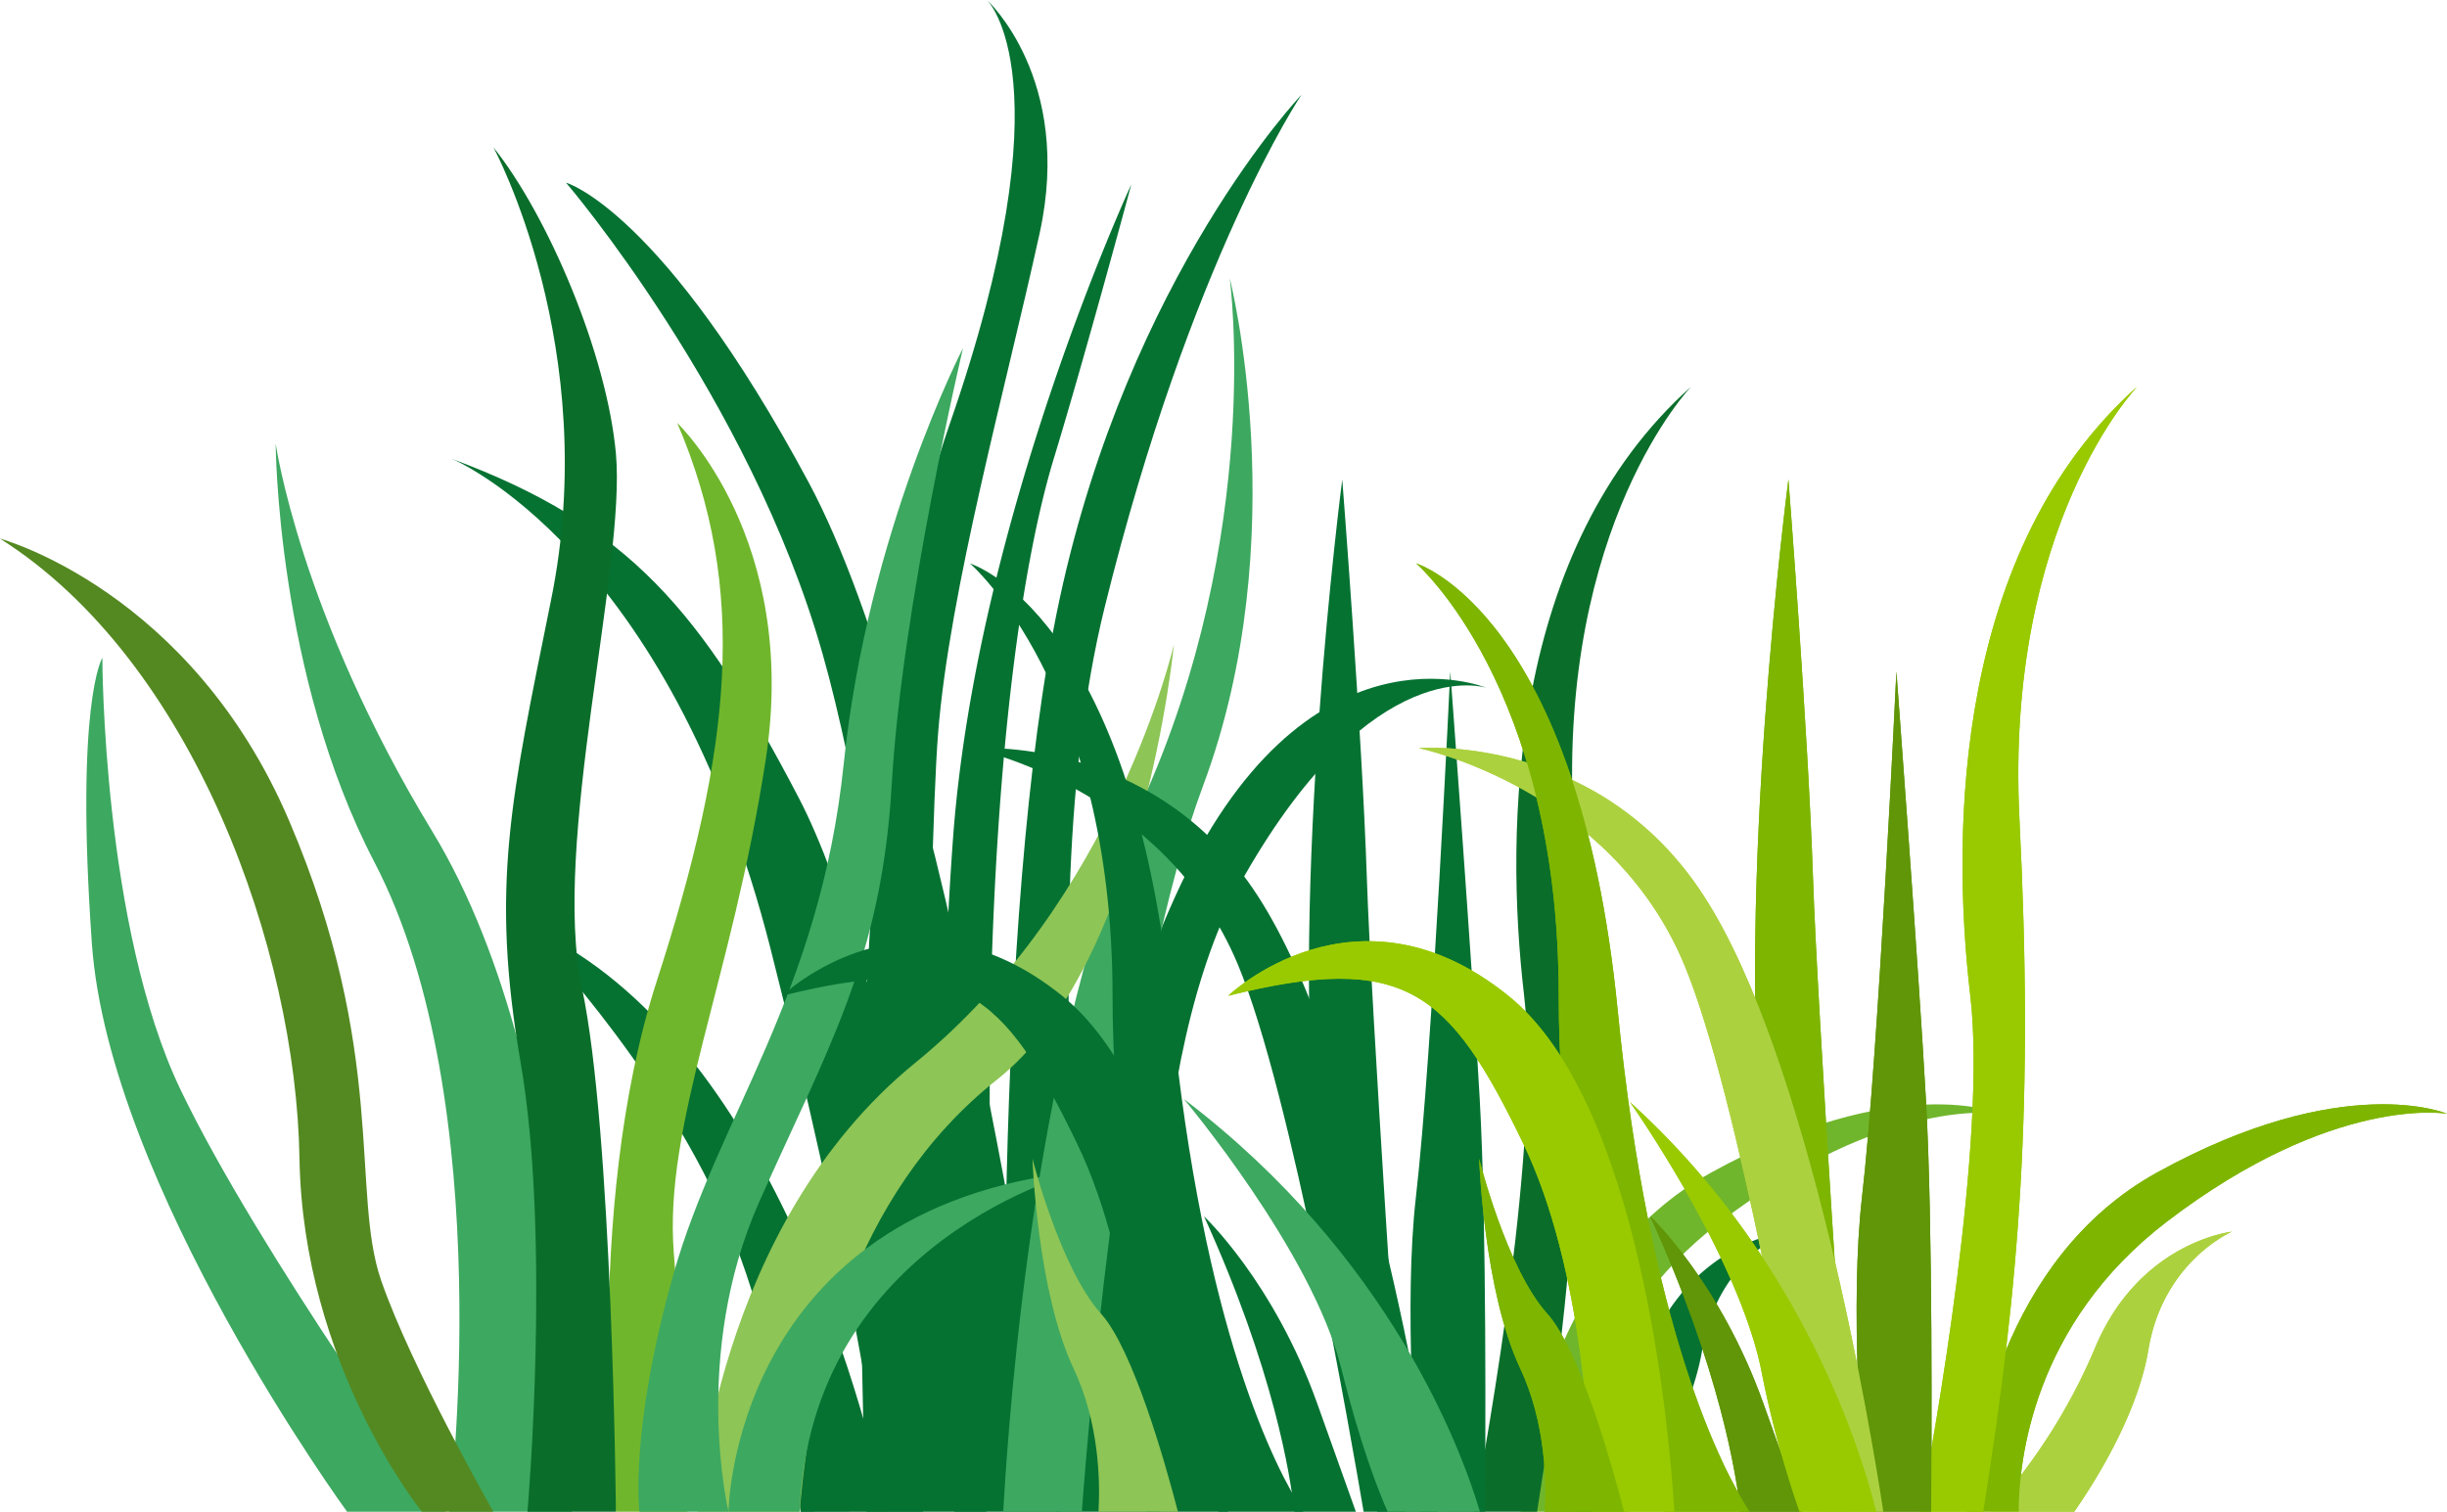 <svg xmlns="http://www.w3.org/2000/svg" viewBox="0 0 466.9 288.53"><defs><style>.cls-1{fill:#057232;}.cls-2{fill:#3da860;}.cls-3{fill:#8dc556;}.cls-4{fill:#70b62c;}.cls-5{fill:#548921;}.cls-6{fill:#0a6e2a;}.cls-7{fill:#acd13f;}.cls-8{fill:#7eb500;}.cls-9{fill:#99ca00;}.cls-10{fill:#609607;}.cls-11{fill:#7db500;}</style></defs><title>grassgreen</title><g id="Слой_2" data-name="Слой 2"><g id="Слой_1-2" data-name="Слой 1"><g id="Слой_2-2" data-name="Слой 2"><g id="Слой_6" data-name="Слой 6"><path class="cls-1" d="M182.1,288.5h20c-2.33-16.36-21.61-147.64-47.8-196.44C126.37,40,108,34.86,108,34.86s35,40.85,48.94,89.87C169.93,170.31,180.66,274.12,182.1,288.5Z"/><path class="cls-1" d="M215.86,35.19s-29.66,64-34.05,125.22c-4.18,58.31-1.65,124.53-1.65,124.53h12.08A860.51,860.51,0,0,1,189,192.06c1.1-48.85,6-84.62,12.08-104.58S215.86,35.19,215.86,35.19Z"/><path class="cls-1" d="M192,286.44h20.34s-18-104.06-1.56-170.57,37.56-97.8,37.56-97.8-32.86,34.43-46.16,96.24S192,286.44,192,286.44Z"/><path class="cls-1" d="M176.13,288.5c.11-16.77.88-123.41,2.86-148.52,2.15-27.28,12.92-66,19.38-95.47S188.32,0,188.32,0s15.79,15.07-7.18,81.12c-21.92,63-16.35,196-15.83,207.38Z"/><path class="cls-1" d="M224.16,171.24c-19.69,43.47-22.31,97.4-22.57,117.26h19.86c-1.58-22.17-4.08-86.15,16-121.36,24.61-43.07,46.14-35.89,46.14-35.89S248.77,116.89,224.16,171.24Z"/><path class="cls-2" d="M191.42,288.5h15c1.79-23.84,8.4-99.06,23.15-138.6,17.67-47.39,5.07-96.79,5.07-96.79s6.6,48.6-16.88,100.28C197.79,197.41,192.54,268.39,191.42,288.5Z"/><path class="cls-1" d="M168.88,288.5H188.2c-2.29-13-18.62-103.36-35.8-136.26-18.54-35.49-32.28-52.1-66.15-64.66,0,0,41.35,17,60.79,93.53C161.83,239.37,167.17,274.86,168.88,288.5Z"/><path class="cls-1" d="M169.24,288.5C164.6,267.14,146,196.34,100,176.5c0,0,25.58,26.35,38.12,55.42,8.38,19.42,12.7,43.05,14.64,56.61Z"/><path class="cls-3" d="M152.59,288.5H133.11s3.25-54.54,41.56-85.71S224,122.92,224,122.92s-5.84,61-33.76,83.11S154.54,263.82,152.59,288.5Z"/><path class="cls-4" d="M131.16,288.5H117.53s-6.49-57.14,7.79-101.29,17.53-74.67,3.9-106.49c0,0,23.38,22.08,16.88,64.28s-19.48,69.48-17.53,94.15S131.16,288.5,131.16,288.5Z"/><path class="cls-2" d="M85.71,288.5h23.38s2.6-81.81-26.62-129.86c-25.29-41.58-29.87-74-29.87-74s.17,44.06,18.83,79.87C95.45,210.58,85.71,288.5,85.71,288.5Z"/><path class="cls-2" d="M85.06,288.5H66.23s-45.45-62.33-48.7-108.44,2-54.54,2-54.54,0,51.3,14.93,82.46S85.06,288.5,85.06,288.5Z"/><path class="cls-2" d="M183.75,66.43S165.57,101.5,161,145.65s-24,67.53-32.47,97.4S122,288.5,122,288.5h17s-7.14-29.87,5.84-59.09,23.38-46.1,25.32-79.87S183.75,66.43,183.75,66.43Z"/><path class="cls-5" d="M94.15,288.5H80.51S57.79,260.58,57.14,221,37,126.17,0,102.79c0,0,36.36,9.74,55.19,53.89s11.69,70.78,17.53,87.66S94.15,288.5,94.15,288.5Z"/><path class="cls-6" d="M94.15,28.12s20.78,38.31,11,86.36C97.52,152.31,93.5,169,99.34,202.79s1.3,85.71,1.3,85.71h16.88s-.65-72.72-6.49-100,8.44-80.51,6.49-101.94C115.79,67.53,104.54,41.11,94.15,28.12Z"/><path class="cls-2" d="M205.83,223.57s-51.3,13-53.24,64.93H139S139.6,230.71,205.83,223.57Z"/><path class="cls-1" d="M310.65,288.5c4.23-6.1,12.12-18.75,14.15-30.94,2.81-16.88,15.94-22.5,15.94-22.5s-17.82,1.88-26.25,22.5a109.94,109.94,0,0,1-19.83,30.94Z"/><path class="cls-4" d="M326.44,223.8c-29.67,16.4-35.28,52.93-36.33,64.7H300c0-9.61,2.7-35.77,28.26-55.32,31.88-24.38,53.45-20.63,53.45-20.63S362.08,204.11,326.44,223.8Z"/><path class="cls-6" d="M281.22,288.5h12.06c7-44,9.64-77.51,6.9-132.21-2.81-56.26,22.51-82.52,22.51-82.52C288,104.71,287.06,158.16,290.81,190,294,217.53,284,273.58,281.22,288.5Z"/><path class="cls-1" d="M283.34,288.5c.09-11.4.35-55-1-78.77-1.41-25.43-5.62-81.58-5.62-81.58s-3.4,72.91-6.56,100.33c-2.32,20.09-.09,50.68.69,60Z"/><path class="cls-1" d="M262.79,288.5h5.32c-1.08-15.9-6.47-95.68-7.31-121-.94-28.13-4.69-76-4.69-76S245.8,170.35,251.43,221C255.85,260.81,260.86,281.48,262.79,288.5Z"/><path class="cls-1" d="M236.19,184.06c10.33,24.78,21.71,91,24,104.44h14.1c-2.18-14.15-14.07-86.34-34.32-117.56-20.08-31-54.39-28.13-54.39-28.13S222.13,150.31,236.19,184.06Z"/><path class="cls-1" d="M258.71,288.5l-7.38-20.67c-8.3-23.25-21.59-35.7-21.59-35.7,13.33,29.33,16.49,49.53,17.22,56.37Z"/><path class="cls-2" d="M264.77,288.5h17.61c-3.35-11.33-16.88-48.69-56.5-78.77,0,0,24.41,29,30,51.25C259.44,275.34,262.84,284.12,264.77,288.5Z"/><path class="cls-1" d="M232.51,288.5H248.7c-5.21-8-19.14-34.5-25.17-95.64-7.5-76-38.45-85.33-38.45-85.33S212.28,131,212.28,190C212.28,240.2,227.82,278.17,232.51,288.5Z"/><path class="cls-1" d="M218.61,288.5h15.74c-1-15.89-6.41-78.07-31.68-98.46-29.07-23.44-53.45,0-53.45,0,33.76-8.44,42.2-.94,56.26,28.13C217.11,242.21,218.48,277.13,218.61,288.5Z"/><path class="cls-3" d="M209.6,288.5h15.16c-2.35-9.06-8.51-30.94-14.66-37.78C202.26,242,197,221.13,197,221.13s.87,25.24,7.83,40C209.75,271.52,209.93,282.71,209.6,288.5Z"/></g></g><path class="cls-7" d="M395.78,288.49c4.23-6.1,12.12-18.75,14.15-30.94,2.81-16.88,15.94-22.5,15.94-22.5s-17.82,1.88-26.26,22.5a110,110,0,0,1-19.83,30.94Z"/><path class="cls-8" d="M411.57,223.76c-29.67,16.4-35.28,52.93-36.33,64.7h9.94c0-9.61,2.7-35.77,28.26-55.32,31.91-24.38,53.46-20.6,53.46-20.6S447.21,204.1,411.57,223.76Z"/><path class="cls-9" d="M366.35,288.49h12.06c7-44,9.64-77.51,6.91-132.21-2.81-56.27,22.5-82.52,22.5-82.52C373.13,104.7,372.19,158.15,375.94,190,379.18,217.53,369.17,273.59,366.35,288.49Z"/><path class="cls-10" d="M368.47,288.49c.09-11.39.35-55-1-78.77-1.41-25.43-5.63-81.58-5.63-81.58s-3.4,72.91-6.56,100.33c-2.32,20.09-.09,50.68.69,60Z"/><path class="cls-11" d="M347.92,288.49h5.32c-1.08-15.9-6.47-95.68-7.31-121-.94-28.13-4.69-76-4.69-76s-10.31,78.77-4.69,129.4C341,260.76,346,281.48,347.92,288.49Z"/><path class="cls-7" d="M321.35,184.06c10.33,24.78,21.71,90.95,24,104.44h14c-2.13-14.15-14-86.35-34.28-117.57-20.08-31-54.38-28.17-54.38-28.17S307.26,150.3,321.35,184.06Z"/><path class="cls-10" d="M343.84,288.49l-7.38-20.67c-8.3-23.25-21.59-35.7-21.59-35.7,13.34,29.33,16.48,49.54,17.22,56.37Z"/><path class="cls-9" d="M343.35,288.49H358C355.22,277.25,344,240.17,311,210.31c0,0,20.33,28.77,25,50.87A196.59,196.59,0,0,0,343.35,288.49Z"/><path class="cls-8" d="M317.64,288.49h16.2c-5.21-8-19.14-34.51-25.17-95.64-7.5-76-38.45-85.33-38.45-85.33S297.41,131,297.41,190C297.41,240.19,313,278.16,317.64,288.49Z"/><path class="cls-9" d="M303.74,288.49h15.74c-1-15.89-6.41-78.07-31.68-98.46-29.07-23.44-53.45,0-53.45,0,33.76-8.44,42.2-.94,56.26,28.13,11.63,24,13,59,13.13,70.33"/><path class="cls-11" d="M294.73,288.49h15.16c-2.35-9.06-8.51-30.94-14.66-37.78-7.83-8.7-13-29.59-13-29.59s.87,25.24,7.83,40c4.87,10.39,5,21.58,4.72,27.37"/><path class="cls-7" d="M395.78,288.49c4.23-6.1,12.12-18.75,14.15-30.94,2.81-16.88,15.94-22.5,15.94-22.5s-17.82,1.88-26.26,22.5a110,110,0,0,1-19.83,30.94Z"/><path class="cls-8" d="M411.57,223.76c-29.67,16.4-35.28,52.93-36.33,64.7h9.94c0-9.61,2.7-35.77,28.26-55.32,31.91-24.38,53.46-20.6,53.46-20.6S447.21,204.1,411.57,223.76Z"/><path class="cls-9" d="M366.35,288.49h12.06c7-44,9.64-77.51,6.91-132.21-2.81-56.27,22.5-82.52,22.5-82.52C373.13,104.7,372.19,158.15,375.94,190,379.18,217.53,369.17,273.59,366.35,288.49Z"/><path class="cls-10" d="M368.47,288.49c.09-11.39.35-55-1-78.77-1.41-25.43-5.63-81.58-5.63-81.58s-3.4,72.91-6.56,100.33c-2.32,20.09-.09,50.68.69,60Z"/><path class="cls-11" d="M347.92,288.49h5.32c-1.08-15.9-6.47-95.68-7.31-121-.94-28.13-4.69-76-4.69-76s-10.31,78.77-4.69,129.4C341,260.76,346,281.48,347.92,288.49Z"/><path class="cls-7" d="M321.35,184.06c10.33,24.78,21.71,90.95,24,104.44h14c-2.13-14.15-14-86.35-34.28-117.57-20.08-31-54.38-28.17-54.38-28.17S307.26,150.3,321.35,184.06Z"/><path class="cls-10" d="M343.84,288.49l-7.38-20.67c-8.3-23.25-21.59-35.7-21.59-35.7,13.34,29.33,16.48,49.54,17.22,56.37Z"/><path class="cls-9" d="M343.35,288.49H358C355.22,277.25,344,240.17,311,210.31c0,0,20.33,28.77,25,50.87A196.59,196.59,0,0,0,343.35,288.49Z"/><path class="cls-8" d="M317.64,288.49h16.2c-5.21-8-19.14-34.51-25.17-95.64-7.5-76-38.45-85.33-38.45-85.33S297.41,131,297.41,190C297.41,240.19,313,278.16,317.64,288.49Z"/><path class="cls-9" d="M303.74,288.49h15.74c-1-15.89-6.41-78.07-31.68-98.46-29.07-23.44-53.45,0-53.45,0,33.76-8.44,42.2-.94,56.26,28.13,11.63,24,13,59,13.13,70.33"/><path class="cls-11" d="M294.73,288.49h15.16c-2.35-9.06-8.51-30.94-14.66-37.78-7.83-8.7-13-29.59-13-29.59s.87,25.24,7.83,40c4.87,10.39,5,21.58,4.72,27.37"/></g></g></svg>